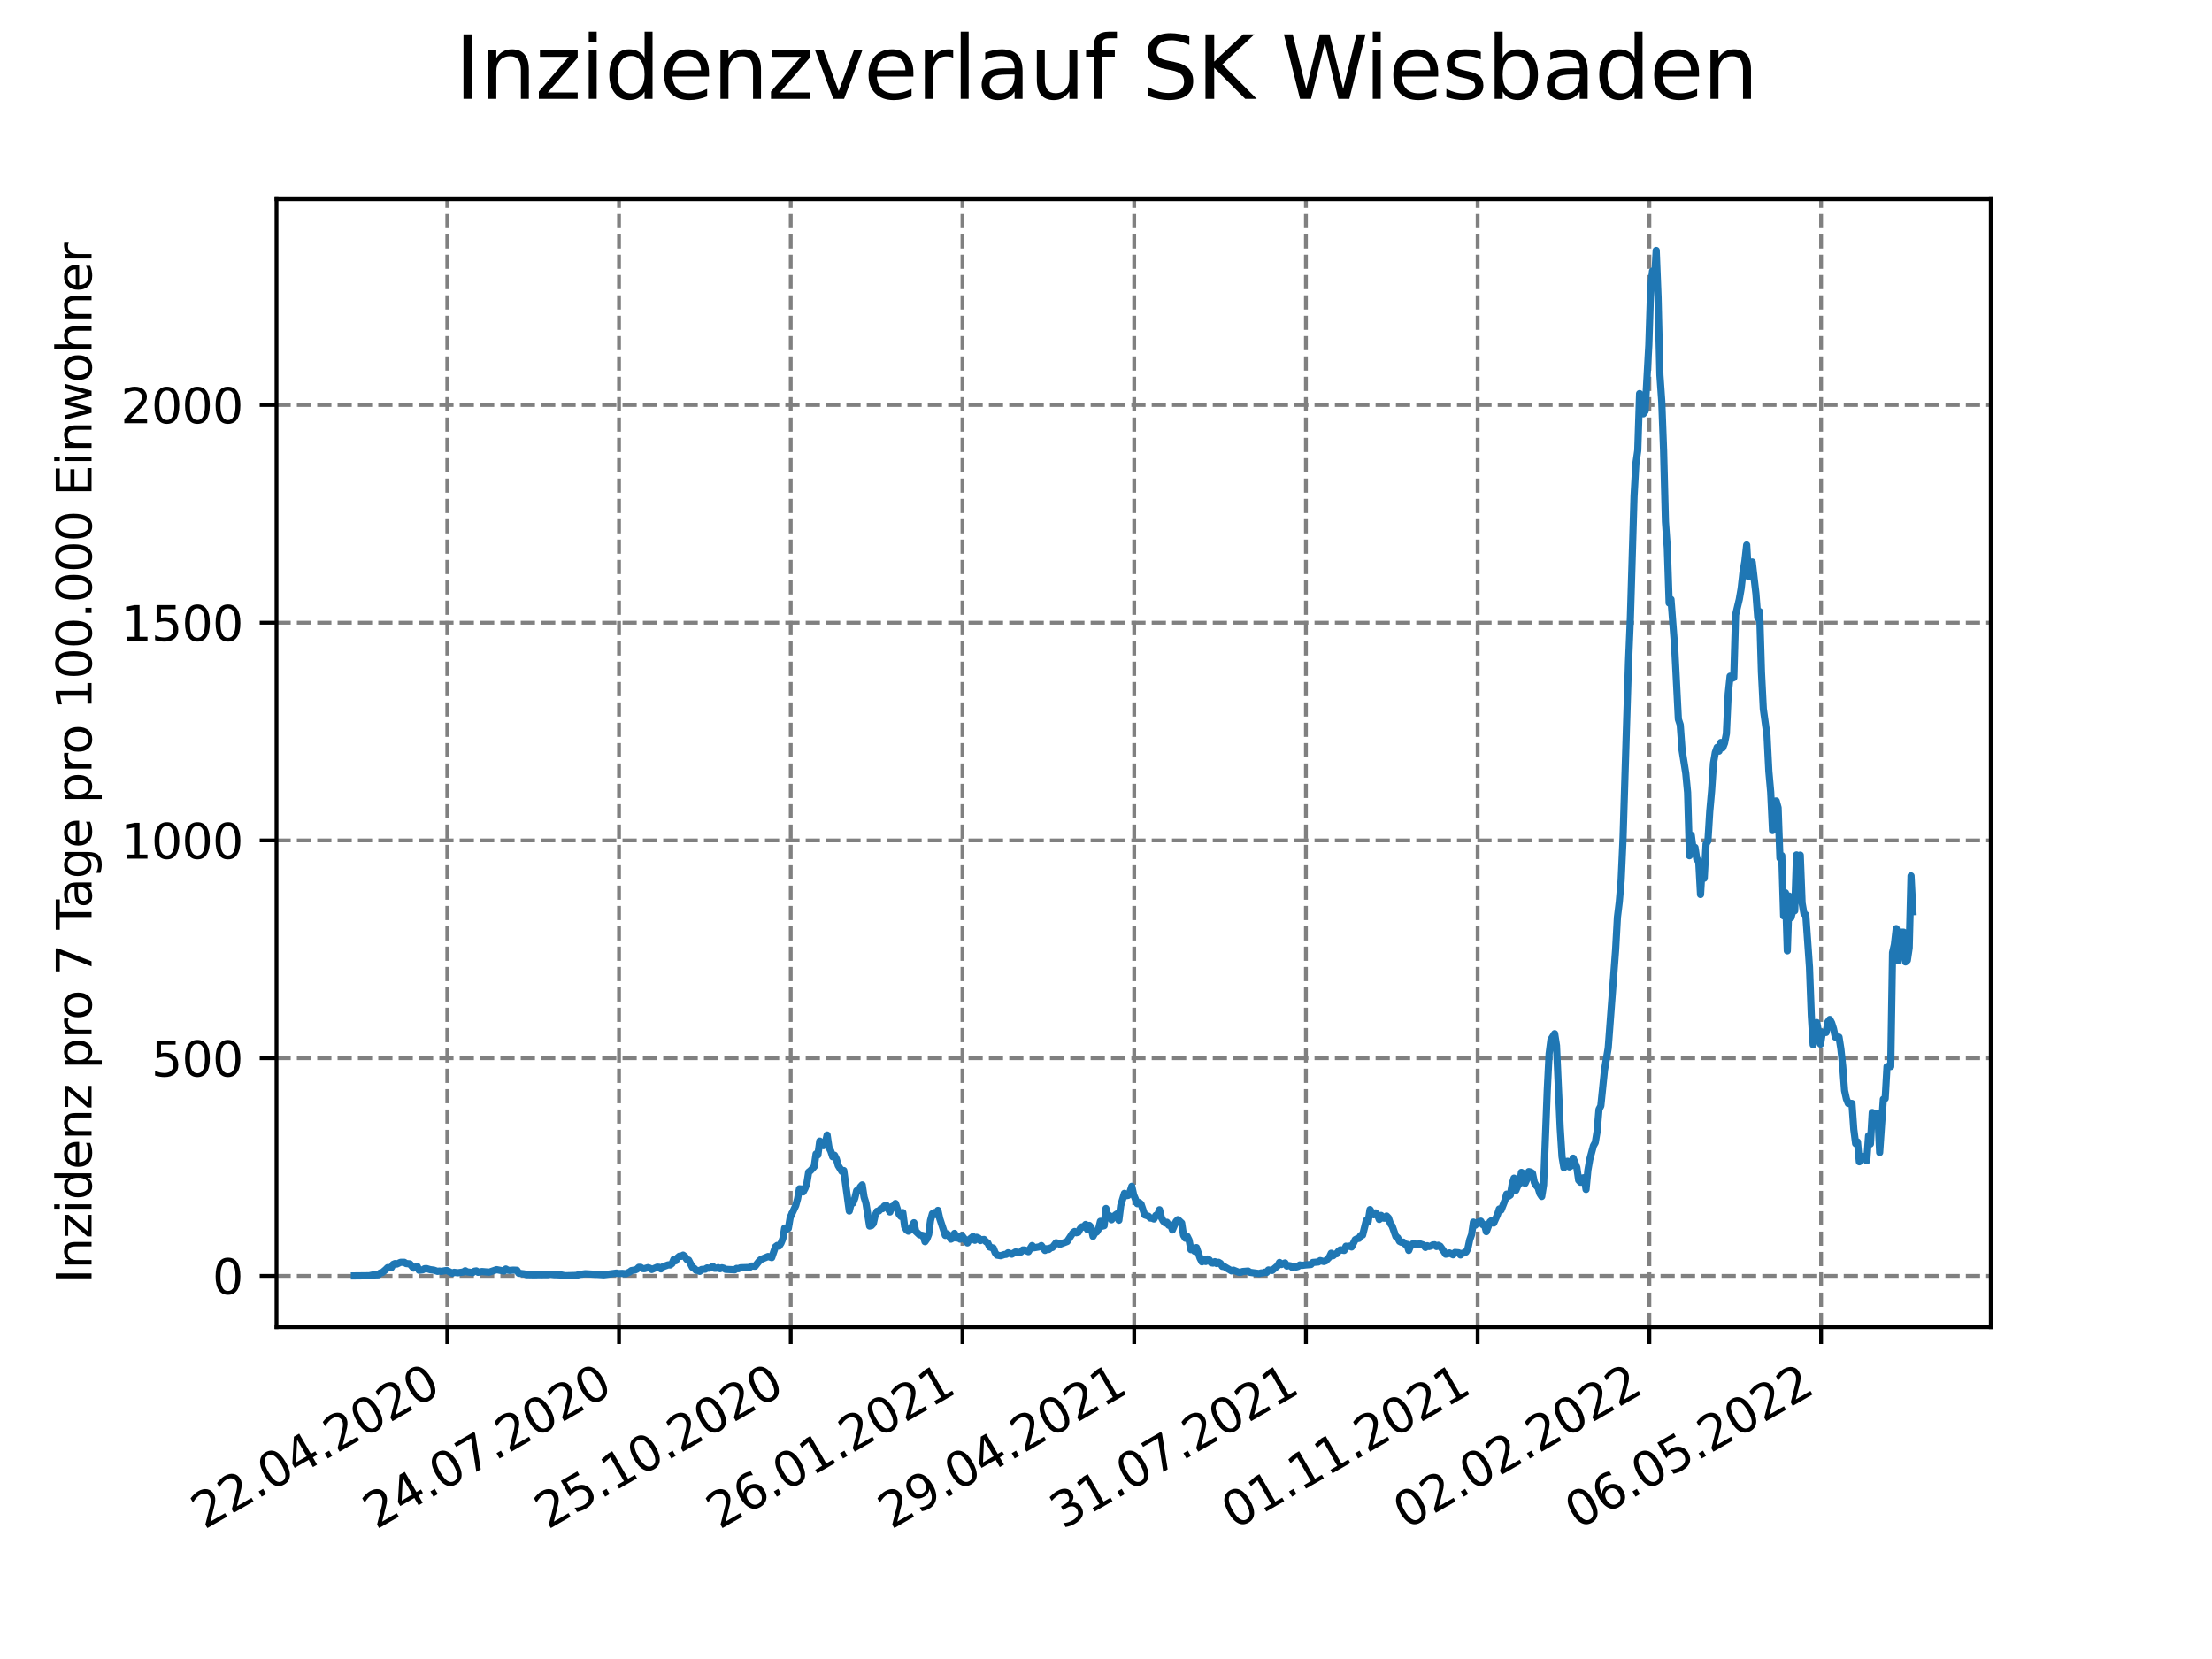 <?xml version="1.0" encoding="utf-8" standalone="no"?>
<!DOCTYPE svg PUBLIC "-//W3C//DTD SVG 1.1//EN"
  "http://www.w3.org/Graphics/SVG/1.1/DTD/svg11.dtd">
<svg xmlns:xlink="http://www.w3.org/1999/xlink" width="460.8pt" height="345.6pt" viewBox="0 0 460.8 345.6" xmlns="http://www.w3.org/2000/svg" version="1.1">
 <defs>
  <style type="text/css">*{stroke-linejoin: round; stroke-linecap: butt}</style>
 </defs>
 <g id="figure_1">
  <g id="patch_1">
   <path d="M 0 345.6 
L 460.8 345.6 
L 460.8 0 
L 0 0 
z
" style="fill: #ffffff"/>
  </g>
  <g id="axes_1">
   <g id="patch_2">
    <path d="M 57.6 276.48 
L 414.72 276.48 
L 414.72 41.472 
L 57.6 41.472 
z
" style="fill: #ffffff"/>
   </g>
   <g id="matplotlib.axis_1">
    <g id="xtick_1">
     <g id="line2d_1">
      <path d="M 93.178 276.48 
L 93.178 41.472 
" clip-path="url(#p235639a395)" style="fill: none; stroke-dasharray: 2.96,1.28; stroke-dashoffset: 0; stroke: #808080; stroke-width: 0.8"/>
     </g>
     <g id="line2d_2">
      <defs>
       <path id="m082e54fe63" d="M 0 0 
L 0 3.5 
" style="stroke: #000000; stroke-width: 0.8"/>
      </defs>
      <g>
       <use xlink:href="#m082e54fe63" x="93.178" y="276.48" style="stroke: #000000; stroke-width: 0.8"/>
      </g>
     </g>
     <g id="text_1">
      <!-- 22.04.2020 -->
      <g transform="translate(42.553 318.689)rotate(-30)scale(0.1 -0.1)">
       <defs>
        <path id="DejaVuSans-32" d="M 1228 531 
L 3431 531 
L 3431 0 
L 469 0 
L 469 531 
Q 828 903 1448 1529 
Q 2069 2156 2228 2338 
Q 2531 2678 2651 2914 
Q 2772 3150 2772 3378 
Q 2772 3750 2511 3984 
Q 2250 4219 1831 4219 
Q 1534 4219 1204 4116 
Q 875 4013 500 3803 
L 500 4441 
Q 881 4594 1212 4672 
Q 1544 4750 1819 4750 
Q 2544 4750 2975 4387 
Q 3406 4025 3406 3419 
Q 3406 3131 3298 2873 
Q 3191 2616 2906 2266 
Q 2828 2175 2409 1742 
Q 1991 1309 1228 531 
z
" transform="scale(0.016)"/>
        <path id="DejaVuSans-2e" d="M 684 794 
L 1344 794 
L 1344 0 
L 684 0 
L 684 794 
z
" transform="scale(0.016)"/>
        <path id="DejaVuSans-30" d="M 2034 4250 
Q 1547 4250 1301 3770 
Q 1056 3291 1056 2328 
Q 1056 1369 1301 889 
Q 1547 409 2034 409 
Q 2525 409 2770 889 
Q 3016 1369 3016 2328 
Q 3016 3291 2770 3770 
Q 2525 4250 2034 4250 
z
M 2034 4750 
Q 2819 4750 3233 4129 
Q 3647 3509 3647 2328 
Q 3647 1150 3233 529 
Q 2819 -91 2034 -91 
Q 1250 -91 836 529 
Q 422 1150 422 2328 
Q 422 3509 836 4129 
Q 1250 4750 2034 4750 
z
" transform="scale(0.016)"/>
        <path id="DejaVuSans-34" d="M 2419 4116 
L 825 1625 
L 2419 1625 
L 2419 4116 
z
M 2253 4666 
L 3047 4666 
L 3047 1625 
L 3713 1625 
L 3713 1100 
L 3047 1100 
L 3047 0 
L 2419 0 
L 2419 1100 
L 313 1100 
L 313 1709 
L 2253 4666 
z
" transform="scale(0.016)"/>
       </defs>
       <use xlink:href="#DejaVuSans-32"/>
       <use xlink:href="#DejaVuSans-32" x="63.623"/>
       <use xlink:href="#DejaVuSans-2e" x="127.246"/>
       <use xlink:href="#DejaVuSans-30" x="159.033"/>
       <use xlink:href="#DejaVuSans-34" x="222.656"/>
       <use xlink:href="#DejaVuSans-2e" x="286.279"/>
       <use xlink:href="#DejaVuSans-32" x="318.066"/>
       <use xlink:href="#DejaVuSans-30" x="381.689"/>
       <use xlink:href="#DejaVuSans-32" x="445.312"/>
       <use xlink:href="#DejaVuSans-30" x="508.936"/>
      </g>
     </g>
    </g>
    <g id="xtick_2">
     <g id="line2d_3">
      <path d="M 128.952 276.48 
L 128.952 41.472 
" clip-path="url(#p235639a395)" style="fill: none; stroke-dasharray: 2.96,1.28; stroke-dashoffset: 0; stroke: #808080; stroke-width: 0.8"/>
     </g>
     <g id="line2d_4">
      <g>
       <use xlink:href="#m082e54fe63" x="128.952" y="276.48" style="stroke: #000000; stroke-width: 0.8"/>
      </g>
     </g>
     <g id="text_2">
      <!-- 24.07.2020 -->
      <g transform="translate(78.326 318.689)rotate(-30)scale(0.1 -0.1)">
       <defs>
        <path id="DejaVuSans-37" d="M 525 4666 
L 3525 4666 
L 3525 4397 
L 1831 0 
L 1172 0 
L 2766 4134 
L 525 4134 
L 525 4666 
z
" transform="scale(0.016)"/>
       </defs>
       <use xlink:href="#DejaVuSans-32"/>
       <use xlink:href="#DejaVuSans-34" x="63.623"/>
       <use xlink:href="#DejaVuSans-2e" x="127.246"/>
       <use xlink:href="#DejaVuSans-30" x="159.033"/>
       <use xlink:href="#DejaVuSans-37" x="222.656"/>
       <use xlink:href="#DejaVuSans-2e" x="286.279"/>
       <use xlink:href="#DejaVuSans-32" x="318.066"/>
       <use xlink:href="#DejaVuSans-30" x="381.689"/>
       <use xlink:href="#DejaVuSans-32" x="445.312"/>
       <use xlink:href="#DejaVuSans-30" x="508.936"/>
      </g>
     </g>
    </g>
    <g id="xtick_3">
     <g id="line2d_5">
      <path d="M 164.725 276.48 
L 164.725 41.472 
" clip-path="url(#p235639a395)" style="fill: none; stroke-dasharray: 2.96,1.28; stroke-dashoffset: 0; stroke: #808080; stroke-width: 0.8"/>
     </g>
     <g id="line2d_6">
      <g>
       <use xlink:href="#m082e54fe63" x="164.725" y="276.48" style="stroke: #000000; stroke-width: 0.8"/>
      </g>
     </g>
     <g id="text_3">
      <!-- 25.10.2020 -->
      <g transform="translate(114.1 318.689)rotate(-30)scale(0.1 -0.1)">
       <defs>
        <path id="DejaVuSans-35" d="M 691 4666 
L 3169 4666 
L 3169 4134 
L 1269 4134 
L 1269 2991 
Q 1406 3038 1543 3061 
Q 1681 3084 1819 3084 
Q 2600 3084 3056 2656 
Q 3513 2228 3513 1497 
Q 3513 744 3044 326 
Q 2575 -91 1722 -91 
Q 1428 -91 1123 -41 
Q 819 9 494 109 
L 494 744 
Q 775 591 1075 516 
Q 1375 441 1709 441 
Q 2250 441 2565 725 
Q 2881 1009 2881 1497 
Q 2881 1984 2565 2268 
Q 2250 2553 1709 2553 
Q 1456 2553 1204 2497 
Q 953 2441 691 2322 
L 691 4666 
z
" transform="scale(0.016)"/>
        <path id="DejaVuSans-31" d="M 794 531 
L 1825 531 
L 1825 4091 
L 703 3866 
L 703 4441 
L 1819 4666 
L 2450 4666 
L 2450 531 
L 3481 531 
L 3481 0 
L 794 0 
L 794 531 
z
" transform="scale(0.016)"/>
       </defs>
       <use xlink:href="#DejaVuSans-32"/>
       <use xlink:href="#DejaVuSans-35" x="63.623"/>
       <use xlink:href="#DejaVuSans-2e" x="127.246"/>
       <use xlink:href="#DejaVuSans-31" x="159.033"/>
       <use xlink:href="#DejaVuSans-30" x="222.656"/>
       <use xlink:href="#DejaVuSans-2e" x="286.279"/>
       <use xlink:href="#DejaVuSans-32" x="318.066"/>
       <use xlink:href="#DejaVuSans-30" x="381.689"/>
       <use xlink:href="#DejaVuSans-32" x="445.312"/>
       <use xlink:href="#DejaVuSans-30" x="508.936"/>
      </g>
     </g>
    </g>
    <g id="xtick_4">
     <g id="line2d_7">
      <path d="M 200.499 276.48 
L 200.499 41.472 
" clip-path="url(#p235639a395)" style="fill: none; stroke-dasharray: 2.96,1.28; stroke-dashoffset: 0; stroke: #808080; stroke-width: 0.8"/>
     </g>
     <g id="line2d_8">
      <g>
       <use xlink:href="#m082e54fe63" x="200.499" y="276.48" style="stroke: #000000; stroke-width: 0.8"/>
      </g>
     </g>
     <g id="text_4">
      <!-- 26.01.2021 -->
      <g transform="translate(149.873 318.689)rotate(-30)scale(0.1 -0.1)">
       <defs>
        <path id="DejaVuSans-36" d="M 2113 2584 
Q 1688 2584 1439 2293 
Q 1191 2003 1191 1497 
Q 1191 994 1439 701 
Q 1688 409 2113 409 
Q 2538 409 2786 701 
Q 3034 994 3034 1497 
Q 3034 2003 2786 2293 
Q 2538 2584 2113 2584 
z
M 3366 4563 
L 3366 3988 
Q 3128 4100 2886 4159 
Q 2644 4219 2406 4219 
Q 1781 4219 1451 3797 
Q 1122 3375 1075 2522 
Q 1259 2794 1537 2939 
Q 1816 3084 2150 3084 
Q 2853 3084 3261 2657 
Q 3669 2231 3669 1497 
Q 3669 778 3244 343 
Q 2819 -91 2113 -91 
Q 1303 -91 875 529 
Q 447 1150 447 2328 
Q 447 3434 972 4092 
Q 1497 4750 2381 4750 
Q 2619 4750 2861 4703 
Q 3103 4656 3366 4563 
z
" transform="scale(0.016)"/>
       </defs>
       <use xlink:href="#DejaVuSans-32"/>
       <use xlink:href="#DejaVuSans-36" x="63.623"/>
       <use xlink:href="#DejaVuSans-2e" x="127.246"/>
       <use xlink:href="#DejaVuSans-30" x="159.033"/>
       <use xlink:href="#DejaVuSans-31" x="222.656"/>
       <use xlink:href="#DejaVuSans-2e" x="286.279"/>
       <use xlink:href="#DejaVuSans-32" x="318.066"/>
       <use xlink:href="#DejaVuSans-30" x="381.689"/>
       <use xlink:href="#DejaVuSans-32" x="445.312"/>
       <use xlink:href="#DejaVuSans-31" x="508.936"/>
      </g>
     </g>
    </g>
    <g id="xtick_5">
     <g id="line2d_9">
      <path d="M 236.272 276.48 
L 236.272 41.472 
" clip-path="url(#p235639a395)" style="fill: none; stroke-dasharray: 2.96,1.28; stroke-dashoffset: 0; stroke: #808080; stroke-width: 0.8"/>
     </g>
     <g id="line2d_10">
      <g>
       <use xlink:href="#m082e54fe63" x="236.272" y="276.48" style="stroke: #000000; stroke-width: 0.8"/>
      </g>
     </g>
     <g id="text_5">
      <!-- 29.04.2021 -->
      <g transform="translate(185.647 318.689)rotate(-30)scale(0.1 -0.1)">
       <defs>
        <path id="DejaVuSans-39" d="M 703 97 
L 703 672 
Q 941 559 1184 500 
Q 1428 441 1663 441 
Q 2288 441 2617 861 
Q 2947 1281 2994 2138 
Q 2813 1869 2534 1725 
Q 2256 1581 1919 1581 
Q 1219 1581 811 2004 
Q 403 2428 403 3163 
Q 403 3881 828 4315 
Q 1253 4750 1959 4750 
Q 2769 4750 3195 4129 
Q 3622 3509 3622 2328 
Q 3622 1225 3098 567 
Q 2575 -91 1691 -91 
Q 1453 -91 1209 -44 
Q 966 3 703 97 
z
M 1959 2075 
Q 2384 2075 2632 2365 
Q 2881 2656 2881 3163 
Q 2881 3666 2632 3958 
Q 2384 4250 1959 4250 
Q 1534 4250 1286 3958 
Q 1038 3666 1038 3163 
Q 1038 2656 1286 2365 
Q 1534 2075 1959 2075 
z
" transform="scale(0.016)"/>
       </defs>
       <use xlink:href="#DejaVuSans-32"/>
       <use xlink:href="#DejaVuSans-39" x="63.623"/>
       <use xlink:href="#DejaVuSans-2e" x="127.246"/>
       <use xlink:href="#DejaVuSans-30" x="159.033"/>
       <use xlink:href="#DejaVuSans-34" x="222.656"/>
       <use xlink:href="#DejaVuSans-2e" x="286.279"/>
       <use xlink:href="#DejaVuSans-32" x="318.066"/>
       <use xlink:href="#DejaVuSans-30" x="381.689"/>
       <use xlink:href="#DejaVuSans-32" x="445.312"/>
       <use xlink:href="#DejaVuSans-31" x="508.936"/>
      </g>
     </g>
    </g>
    <g id="xtick_6">
     <g id="line2d_11">
      <path d="M 272.046 276.48 
L 272.046 41.472 
" clip-path="url(#p235639a395)" style="fill: none; stroke-dasharray: 2.96,1.28; stroke-dashoffset: 0; stroke: #808080; stroke-width: 0.8"/>
     </g>
     <g id="line2d_12">
      <g>
       <use xlink:href="#m082e54fe63" x="272.046" y="276.48" style="stroke: #000000; stroke-width: 0.8"/>
      </g>
     </g>
     <g id="text_6">
      <!-- 31.07.2021 -->
      <g transform="translate(221.421 318.689)rotate(-30)scale(0.1 -0.1)">
       <defs>
        <path id="DejaVuSans-33" d="M 2597 2516 
Q 3050 2419 3304 2112 
Q 3559 1806 3559 1356 
Q 3559 666 3084 287 
Q 2609 -91 1734 -91 
Q 1441 -91 1130 -33 
Q 819 25 488 141 
L 488 750 
Q 750 597 1062 519 
Q 1375 441 1716 441 
Q 2309 441 2620 675 
Q 2931 909 2931 1356 
Q 2931 1769 2642 2001 
Q 2353 2234 1838 2234 
L 1294 2234 
L 1294 2753 
L 1863 2753 
Q 2328 2753 2575 2939 
Q 2822 3125 2822 3475 
Q 2822 3834 2567 4026 
Q 2313 4219 1838 4219 
Q 1578 4219 1281 4162 
Q 984 4106 628 3988 
L 628 4550 
Q 988 4650 1302 4700 
Q 1616 4750 1894 4750 
Q 2613 4750 3031 4423 
Q 3450 4097 3450 3541 
Q 3450 3153 3228 2886 
Q 3006 2619 2597 2516 
z
" transform="scale(0.016)"/>
       </defs>
       <use xlink:href="#DejaVuSans-33"/>
       <use xlink:href="#DejaVuSans-31" x="63.623"/>
       <use xlink:href="#DejaVuSans-2e" x="127.246"/>
       <use xlink:href="#DejaVuSans-30" x="159.033"/>
       <use xlink:href="#DejaVuSans-37" x="222.656"/>
       <use xlink:href="#DejaVuSans-2e" x="286.279"/>
       <use xlink:href="#DejaVuSans-32" x="318.066"/>
       <use xlink:href="#DejaVuSans-30" x="381.689"/>
       <use xlink:href="#DejaVuSans-32" x="445.312"/>
       <use xlink:href="#DejaVuSans-31" x="508.936"/>
      </g>
     </g>
    </g>
    <g id="xtick_7">
     <g id="line2d_13">
      <path d="M 307.819 276.48 
L 307.819 41.472 
" clip-path="url(#p235639a395)" style="fill: none; stroke-dasharray: 2.96,1.28; stroke-dashoffset: 0; stroke: #808080; stroke-width: 0.8"/>
     </g>
     <g id="line2d_14">
      <g>
       <use xlink:href="#m082e54fe63" x="307.819" y="276.48" style="stroke: #000000; stroke-width: 0.8"/>
      </g>
     </g>
     <g id="text_7">
      <!-- 01.11.2021 -->
      <g transform="translate(257.194 318.689)rotate(-30)scale(0.1 -0.1)">
       <use xlink:href="#DejaVuSans-30"/>
       <use xlink:href="#DejaVuSans-31" x="63.623"/>
       <use xlink:href="#DejaVuSans-2e" x="127.246"/>
       <use xlink:href="#DejaVuSans-31" x="159.033"/>
       <use xlink:href="#DejaVuSans-31" x="222.656"/>
       <use xlink:href="#DejaVuSans-2e" x="286.279"/>
       <use xlink:href="#DejaVuSans-32" x="318.066"/>
       <use xlink:href="#DejaVuSans-30" x="381.689"/>
       <use xlink:href="#DejaVuSans-32" x="445.312"/>
       <use xlink:href="#DejaVuSans-31" x="508.936"/>
      </g>
     </g>
    </g>
    <g id="xtick_8">
     <g id="line2d_15">
      <path d="M 343.593 276.48 
L 343.593 41.472 
" clip-path="url(#p235639a395)" style="fill: none; stroke-dasharray: 2.96,1.28; stroke-dashoffset: 0; stroke: #808080; stroke-width: 0.8"/>
     </g>
     <g id="line2d_16">
      <g>
       <use xlink:href="#m082e54fe63" x="343.593" y="276.48" style="stroke: #000000; stroke-width: 0.8"/>
      </g>
     </g>
     <g id="text_8">
      <!-- 02.02.2022 -->
      <g transform="translate(292.968 318.689)rotate(-30)scale(0.1 -0.1)">
       <use xlink:href="#DejaVuSans-30"/>
       <use xlink:href="#DejaVuSans-32" x="63.623"/>
       <use xlink:href="#DejaVuSans-2e" x="127.246"/>
       <use xlink:href="#DejaVuSans-30" x="159.033"/>
       <use xlink:href="#DejaVuSans-32" x="222.656"/>
       <use xlink:href="#DejaVuSans-2e" x="286.279"/>
       <use xlink:href="#DejaVuSans-32" x="318.066"/>
       <use xlink:href="#DejaVuSans-30" x="381.689"/>
       <use xlink:href="#DejaVuSans-32" x="445.312"/>
       <use xlink:href="#DejaVuSans-32" x="508.936"/>
      </g>
     </g>
    </g>
    <g id="xtick_9">
     <g id="line2d_17">
      <path d="M 379.366 276.48 
L 379.366 41.472 
" clip-path="url(#p235639a395)" style="fill: none; stroke-dasharray: 2.96,1.28; stroke-dashoffset: 0; stroke: #808080; stroke-width: 0.8"/>
     </g>
     <g id="line2d_18">
      <g>
       <use xlink:href="#m082e54fe63" x="379.366" y="276.48" style="stroke: #000000; stroke-width: 0.8"/>
      </g>
     </g>
     <g id="text_9">
      <!-- 06.05.2022 -->
      <g transform="translate(328.741 318.689)rotate(-30)scale(0.1 -0.1)">
       <use xlink:href="#DejaVuSans-30"/>
       <use xlink:href="#DejaVuSans-36" x="63.623"/>
       <use xlink:href="#DejaVuSans-2e" x="127.246"/>
       <use xlink:href="#DejaVuSans-30" x="159.033"/>
       <use xlink:href="#DejaVuSans-35" x="222.656"/>
       <use xlink:href="#DejaVuSans-2e" x="286.279"/>
       <use xlink:href="#DejaVuSans-32" x="318.066"/>
       <use xlink:href="#DejaVuSans-30" x="381.689"/>
       <use xlink:href="#DejaVuSans-32" x="445.312"/>
       <use xlink:href="#DejaVuSans-32" x="508.936"/>
      </g>
     </g>
    </g>
   </g>
   <g id="matplotlib.axis_2">
    <g id="ytick_1">
     <g id="line2d_19">
      <path d="M 57.6 265.798 
L 414.72 265.798 
" clip-path="url(#p235639a395)" style="fill: none; stroke-dasharray: 2.96,1.28; stroke-dashoffset: 0; stroke: #808080; stroke-width: 0.8"/>
     </g>
     <g id="line2d_20">
      <defs>
       <path id="m8e4dbc800f" d="M 0 0 
L -3.5 0 
" style="stroke: #000000; stroke-width: 0.8"/>
      </defs>
      <g>
       <use xlink:href="#m8e4dbc800f" x="57.6" y="265.798" style="stroke: #000000; stroke-width: 0.8"/>
      </g>
     </g>
     <g id="text_10">
      <!-- 0 -->
      <g transform="translate(44.237 269.597)scale(0.1 -0.1)">
       <use xlink:href="#DejaVuSans-30"/>
      </g>
     </g>
    </g>
    <g id="ytick_2">
     <g id="line2d_21">
      <path d="M 57.6 220.438 
L 414.72 220.438 
" clip-path="url(#p235639a395)" style="fill: none; stroke-dasharray: 2.96,1.28; stroke-dashoffset: 0; stroke: #808080; stroke-width: 0.8"/>
     </g>
     <g id="line2d_22">
      <g>
       <use xlink:href="#m8e4dbc800f" x="57.6" y="220.438" style="stroke: #000000; stroke-width: 0.8"/>
      </g>
     </g>
     <g id="text_11">
      <!-- 500 -->
      <g transform="translate(31.512 224.237)scale(0.1 -0.1)">
       <use xlink:href="#DejaVuSans-35"/>
       <use xlink:href="#DejaVuSans-30" x="63.623"/>
       <use xlink:href="#DejaVuSans-30" x="127.246"/>
      </g>
     </g>
    </g>
    <g id="ytick_3">
     <g id="line2d_23">
      <path d="M 57.6 175.078 
L 414.72 175.078 
" clip-path="url(#p235639a395)" style="fill: none; stroke-dasharray: 2.96,1.28; stroke-dashoffset: 0; stroke: #808080; stroke-width: 0.8"/>
     </g>
     <g id="line2d_24">
      <g>
       <use xlink:href="#m8e4dbc800f" x="57.6" y="175.078" style="stroke: #000000; stroke-width: 0.8"/>
      </g>
     </g>
     <g id="text_12">
      <!-- 1000 -->
      <g transform="translate(25.15 178.877)scale(0.1 -0.1)">
       <use xlink:href="#DejaVuSans-31"/>
       <use xlink:href="#DejaVuSans-30" x="63.623"/>
       <use xlink:href="#DejaVuSans-30" x="127.246"/>
       <use xlink:href="#DejaVuSans-30" x="190.869"/>
      </g>
     </g>
    </g>
    <g id="ytick_4">
     <g id="line2d_25">
      <path d="M 57.6 129.718 
L 414.72 129.718 
" clip-path="url(#p235639a395)" style="fill: none; stroke-dasharray: 2.96,1.28; stroke-dashoffset: 0; stroke: #808080; stroke-width: 0.8"/>
     </g>
     <g id="line2d_26">
      <g>
       <use xlink:href="#m8e4dbc800f" x="57.6" y="129.718" style="stroke: #000000; stroke-width: 0.8"/>
      </g>
     </g>
     <g id="text_13">
      <!-- 1500 -->
      <g transform="translate(25.15 133.517)scale(0.1 -0.1)">
       <use xlink:href="#DejaVuSans-31"/>
       <use xlink:href="#DejaVuSans-35" x="63.623"/>
       <use xlink:href="#DejaVuSans-30" x="127.246"/>
       <use xlink:href="#DejaVuSans-30" x="190.869"/>
      </g>
     </g>
    </g>
    <g id="ytick_5">
     <g id="line2d_27">
      <path d="M 57.6 84.358 
L 414.72 84.358 
" clip-path="url(#p235639a395)" style="fill: none; stroke-dasharray: 2.96,1.28; stroke-dashoffset: 0; stroke: #808080; stroke-width: 0.8"/>
     </g>
     <g id="line2d_28">
      <g>
       <use xlink:href="#m8e4dbc800f" x="57.6" y="84.358" style="stroke: #000000; stroke-width: 0.8"/>
      </g>
     </g>
     <g id="text_14">
      <!-- 2000 -->
      <g transform="translate(25.15 88.157)scale(0.1 -0.1)">
       <use xlink:href="#DejaVuSans-32"/>
       <use xlink:href="#DejaVuSans-30" x="63.623"/>
       <use xlink:href="#DejaVuSans-30" x="127.246"/>
       <use xlink:href="#DejaVuSans-30" x="190.869"/>
      </g>
     </g>
    </g>
    <g id="text_15">
     <!-- Inzidenz pro 7 Tage pro 100.000 Einwohner -->
     <g transform="translate(19.07 267.301)rotate(-90)scale(0.1 -0.1)">
      <defs>
       <path id="DejaVuSans-49" d="M 628 4666 
L 1259 4666 
L 1259 0 
L 628 0 
L 628 4666 
z
" transform="scale(0.016)"/>
       <path id="DejaVuSans-6e" d="M 3513 2113 
L 3513 0 
L 2938 0 
L 2938 2094 
Q 2938 2591 2744 2837 
Q 2550 3084 2163 3084 
Q 1697 3084 1428 2787 
Q 1159 2491 1159 1978 
L 1159 0 
L 581 0 
L 581 3500 
L 1159 3500 
L 1159 2956 
Q 1366 3272 1645 3428 
Q 1925 3584 2291 3584 
Q 2894 3584 3203 3211 
Q 3513 2838 3513 2113 
z
" transform="scale(0.016)"/>
       <path id="DejaVuSans-7a" d="M 353 3500 
L 3084 3500 
L 3084 2975 
L 922 459 
L 3084 459 
L 3084 0 
L 275 0 
L 275 525 
L 2438 3041 
L 353 3041 
L 353 3500 
z
" transform="scale(0.016)"/>
       <path id="DejaVuSans-69" d="M 603 3500 
L 1178 3500 
L 1178 0 
L 603 0 
L 603 3500 
z
M 603 4863 
L 1178 4863 
L 1178 4134 
L 603 4134 
L 603 4863 
z
" transform="scale(0.016)"/>
       <path id="DejaVuSans-64" d="M 2906 2969 
L 2906 4863 
L 3481 4863 
L 3481 0 
L 2906 0 
L 2906 525 
Q 2725 213 2448 61 
Q 2172 -91 1784 -91 
Q 1150 -91 751 415 
Q 353 922 353 1747 
Q 353 2572 751 3078 
Q 1150 3584 1784 3584 
Q 2172 3584 2448 3432 
Q 2725 3281 2906 2969 
z
M 947 1747 
Q 947 1113 1208 752 
Q 1469 391 1925 391 
Q 2381 391 2643 752 
Q 2906 1113 2906 1747 
Q 2906 2381 2643 2742 
Q 2381 3103 1925 3103 
Q 1469 3103 1208 2742 
Q 947 2381 947 1747 
z
" transform="scale(0.016)"/>
       <path id="DejaVuSans-65" d="M 3597 1894 
L 3597 1613 
L 953 1613 
Q 991 1019 1311 708 
Q 1631 397 2203 397 
Q 2534 397 2845 478 
Q 3156 559 3463 722 
L 3463 178 
Q 3153 47 2828 -22 
Q 2503 -91 2169 -91 
Q 1331 -91 842 396 
Q 353 884 353 1716 
Q 353 2575 817 3079 
Q 1281 3584 2069 3584 
Q 2775 3584 3186 3129 
Q 3597 2675 3597 1894 
z
M 3022 2063 
Q 3016 2534 2758 2815 
Q 2500 3097 2075 3097 
Q 1594 3097 1305 2825 
Q 1016 2553 972 2059 
L 3022 2063 
z
" transform="scale(0.016)"/>
       <path id="DejaVuSans-20" transform="scale(0.016)"/>
       <path id="DejaVuSans-70" d="M 1159 525 
L 1159 -1331 
L 581 -1331 
L 581 3500 
L 1159 3500 
L 1159 2969 
Q 1341 3281 1617 3432 
Q 1894 3584 2278 3584 
Q 2916 3584 3314 3078 
Q 3713 2572 3713 1747 
Q 3713 922 3314 415 
Q 2916 -91 2278 -91 
Q 1894 -91 1617 61 
Q 1341 213 1159 525 
z
M 3116 1747 
Q 3116 2381 2855 2742 
Q 2594 3103 2138 3103 
Q 1681 3103 1420 2742 
Q 1159 2381 1159 1747 
Q 1159 1113 1420 752 
Q 1681 391 2138 391 
Q 2594 391 2855 752 
Q 3116 1113 3116 1747 
z
" transform="scale(0.016)"/>
       <path id="DejaVuSans-72" d="M 2631 2963 
Q 2534 3019 2420 3045 
Q 2306 3072 2169 3072 
Q 1681 3072 1420 2755 
Q 1159 2438 1159 1844 
L 1159 0 
L 581 0 
L 581 3500 
L 1159 3500 
L 1159 2956 
Q 1341 3275 1631 3429 
Q 1922 3584 2338 3584 
Q 2397 3584 2469 3576 
Q 2541 3569 2628 3553 
L 2631 2963 
z
" transform="scale(0.016)"/>
       <path id="DejaVuSans-6f" d="M 1959 3097 
Q 1497 3097 1228 2736 
Q 959 2375 959 1747 
Q 959 1119 1226 758 
Q 1494 397 1959 397 
Q 2419 397 2687 759 
Q 2956 1122 2956 1747 
Q 2956 2369 2687 2733 
Q 2419 3097 1959 3097 
z
M 1959 3584 
Q 2709 3584 3137 3096 
Q 3566 2609 3566 1747 
Q 3566 888 3137 398 
Q 2709 -91 1959 -91 
Q 1206 -91 779 398 
Q 353 888 353 1747 
Q 353 2609 779 3096 
Q 1206 3584 1959 3584 
z
" transform="scale(0.016)"/>
       <path id="DejaVuSans-54" d="M -19 4666 
L 3928 4666 
L 3928 4134 
L 2272 4134 
L 2272 0 
L 1638 0 
L 1638 4134 
L -19 4134 
L -19 4666 
z
" transform="scale(0.016)"/>
       <path id="DejaVuSans-61" d="M 2194 1759 
Q 1497 1759 1228 1600 
Q 959 1441 959 1056 
Q 959 750 1161 570 
Q 1363 391 1709 391 
Q 2188 391 2477 730 
Q 2766 1069 2766 1631 
L 2766 1759 
L 2194 1759 
z
M 3341 1997 
L 3341 0 
L 2766 0 
L 2766 531 
Q 2569 213 2275 61 
Q 1981 -91 1556 -91 
Q 1019 -91 701 211 
Q 384 513 384 1019 
Q 384 1609 779 1909 
Q 1175 2209 1959 2209 
L 2766 2209 
L 2766 2266 
Q 2766 2663 2505 2880 
Q 2244 3097 1772 3097 
Q 1472 3097 1187 3025 
Q 903 2953 641 2809 
L 641 3341 
Q 956 3463 1253 3523 
Q 1550 3584 1831 3584 
Q 2591 3584 2966 3190 
Q 3341 2797 3341 1997 
z
" transform="scale(0.016)"/>
       <path id="DejaVuSans-67" d="M 2906 1791 
Q 2906 2416 2648 2759 
Q 2391 3103 1925 3103 
Q 1463 3103 1205 2759 
Q 947 2416 947 1791 
Q 947 1169 1205 825 
Q 1463 481 1925 481 
Q 2391 481 2648 825 
Q 2906 1169 2906 1791 
z
M 3481 434 
Q 3481 -459 3084 -895 
Q 2688 -1331 1869 -1331 
Q 1566 -1331 1297 -1286 
Q 1028 -1241 775 -1147 
L 775 -588 
Q 1028 -725 1275 -790 
Q 1522 -856 1778 -856 
Q 2344 -856 2625 -561 
Q 2906 -266 2906 331 
L 2906 616 
Q 2728 306 2450 153 
Q 2172 0 1784 0 
Q 1141 0 747 490 
Q 353 981 353 1791 
Q 353 2603 747 3093 
Q 1141 3584 1784 3584 
Q 2172 3584 2450 3431 
Q 2728 3278 2906 2969 
L 2906 3500 
L 3481 3500 
L 3481 434 
z
" transform="scale(0.016)"/>
       <path id="DejaVuSans-45" d="M 628 4666 
L 3578 4666 
L 3578 4134 
L 1259 4134 
L 1259 2753 
L 3481 2753 
L 3481 2222 
L 1259 2222 
L 1259 531 
L 3634 531 
L 3634 0 
L 628 0 
L 628 4666 
z
" transform="scale(0.016)"/>
       <path id="DejaVuSans-77" d="M 269 3500 
L 844 3500 
L 1563 769 
L 2278 3500 
L 2956 3500 
L 3675 769 
L 4391 3500 
L 4966 3500 
L 4050 0 
L 3372 0 
L 2619 2869 
L 1863 0 
L 1184 0 
L 269 3500 
z
" transform="scale(0.016)"/>
       <path id="DejaVuSans-68" d="M 3513 2113 
L 3513 0 
L 2938 0 
L 2938 2094 
Q 2938 2591 2744 2837 
Q 2550 3084 2163 3084 
Q 1697 3084 1428 2787 
Q 1159 2491 1159 1978 
L 1159 0 
L 581 0 
L 581 4863 
L 1159 4863 
L 1159 2956 
Q 1366 3272 1645 3428 
Q 1925 3584 2291 3584 
Q 2894 3584 3203 3211 
Q 3513 2838 3513 2113 
z
" transform="scale(0.016)"/>
      </defs>
      <use xlink:href="#DejaVuSans-49"/>
      <use xlink:href="#DejaVuSans-6e" x="29.492"/>
      <use xlink:href="#DejaVuSans-7a" x="92.871"/>
      <use xlink:href="#DejaVuSans-69" x="145.361"/>
      <use xlink:href="#DejaVuSans-64" x="173.145"/>
      <use xlink:href="#DejaVuSans-65" x="236.621"/>
      <use xlink:href="#DejaVuSans-6e" x="298.145"/>
      <use xlink:href="#DejaVuSans-7a" x="361.523"/>
      <use xlink:href="#DejaVuSans-20" x="414.014"/>
      <use xlink:href="#DejaVuSans-70" x="445.801"/>
      <use xlink:href="#DejaVuSans-72" x="509.277"/>
      <use xlink:href="#DejaVuSans-6f" x="548.141"/>
      <use xlink:href="#DejaVuSans-20" x="609.322"/>
      <use xlink:href="#DejaVuSans-37" x="641.109"/>
      <use xlink:href="#DejaVuSans-20" x="704.732"/>
      <use xlink:href="#DejaVuSans-54" x="736.52"/>
      <use xlink:href="#DejaVuSans-61" x="781.104"/>
      <use xlink:href="#DejaVuSans-67" x="842.383"/>
      <use xlink:href="#DejaVuSans-65" x="905.859"/>
      <use xlink:href="#DejaVuSans-20" x="967.383"/>
      <use xlink:href="#DejaVuSans-70" x="999.17"/>
      <use xlink:href="#DejaVuSans-72" x="1062.646"/>
      <use xlink:href="#DejaVuSans-6f" x="1101.51"/>
      <use xlink:href="#DejaVuSans-20" x="1162.691"/>
      <use xlink:href="#DejaVuSans-31" x="1194.479"/>
      <use xlink:href="#DejaVuSans-30" x="1258.102"/>
      <use xlink:href="#DejaVuSans-30" x="1321.725"/>
      <use xlink:href="#DejaVuSans-2e" x="1385.348"/>
      <use xlink:href="#DejaVuSans-30" x="1417.135"/>
      <use xlink:href="#DejaVuSans-30" x="1480.758"/>
      <use xlink:href="#DejaVuSans-30" x="1544.381"/>
      <use xlink:href="#DejaVuSans-20" x="1608.004"/>
      <use xlink:href="#DejaVuSans-45" x="1639.791"/>
      <use xlink:href="#DejaVuSans-69" x="1702.975"/>
      <use xlink:href="#DejaVuSans-6e" x="1730.758"/>
      <use xlink:href="#DejaVuSans-77" x="1794.137"/>
      <use xlink:href="#DejaVuSans-6f" x="1875.924"/>
      <use xlink:href="#DejaVuSans-68" x="1937.105"/>
      <use xlink:href="#DejaVuSans-6e" x="2000.484"/>
      <use xlink:href="#DejaVuSans-65" x="2063.863"/>
      <use xlink:href="#DejaVuSans-72" x="2125.387"/>
     </g>
    </g>
   </g>
   <g id="line2d_29">
    <path d="M 73.833 265.798 
L 76.91 265.765 
L 77.679 265.602 
L 78.833 265.57 
L 79.218 265.179 
L 79.603 265.114 
L 80.372 264.462 
L 80.757 264.071 
L 81.526 264.071 
L 81.911 263.387 
L 82.295 263.224 
L 82.68 263.322 
L 83.449 262.964 
L 84.219 262.964 
L 84.603 263.224 
L 85.373 263.289 
L 86.142 264.169 
L 86.911 263.811 
L 87.296 264.625 
L 88.065 264.527 
L 88.45 264.299 
L 88.835 264.267 
L 89.604 264.495 
L 90.373 264.592 
L 91.143 264.853 
L 91.527 264.788 
L 91.912 264.853 
L 93.066 264.658 
L 94.22 265.244 
L 94.604 265.049 
L 95.374 265.146 
L 96.528 264.983 
L 96.912 264.723 
L 97.297 264.951 
L 98.451 265.114 
L 98.836 264.82 
L 99.22 264.755 
L 99.605 265.049 
L 100.374 264.886 
L 101.913 265.016 
L 103.452 264.495 
L 104.99 264.788 
L 105.375 264.364 
L 105.76 264.592 
L 106.144 264.658 
L 106.914 264.592 
L 107.683 264.625 
L 108.068 265.244 
L 109.222 265.374 
L 109.606 265.537 
L 111.145 265.57 
L 114.222 265.537 
L 114.607 265.439 
L 115.376 265.537 
L 116.915 265.602 
L 117.684 265.765 
L 119.992 265.7 
L 120.761 265.505 
L 121.915 265.342 
L 125.762 265.57 
L 128.455 265.211 
L 128.839 265.309 
L 129.609 265.277 
L 130.378 265.342 
L 131.147 264.983 
L 131.532 264.69 
L 132.301 264.56 
L 132.686 264.397 
L 133.071 264.006 
L 133.455 264.006 
L 133.84 264.267 
L 134.225 264.299 
L 134.994 264.071 
L 135.379 264.202 
L 135.763 264.462 
L 136.917 263.973 
L 137.302 264.006 
L 137.687 264.332 
L 138.071 263.908 
L 139.225 263.485 
L 139.61 263.517 
L 139.995 263.224 
L 140.379 262.345 
L 140.764 262.638 
L 141.149 262.019 
L 141.533 261.693 
L 141.918 261.726 
L 142.303 261.465 
L 142.687 261.758 
L 143.072 262.377 
L 143.457 262.507 
L 144.226 264.006 
L 144.61 264.202 
L 144.995 264.625 
L 145.38 264.658 
L 145.764 264.853 
L 146.149 264.462 
L 146.918 264.397 
L 147.303 264.136 
L 147.688 264.202 
L 148.072 264.104 
L 148.457 263.778 
L 148.842 264.202 
L 149.226 264.202 
L 149.611 264.071 
L 149.996 264.299 
L 150.38 264.104 
L 150.765 264.202 
L 151.15 264.43 
L 153.073 264.527 
L 153.458 264.234 
L 153.842 264.299 
L 154.227 264.104 
L 156.15 264.039 
L 156.535 263.745 
L 157.304 263.778 
L 158.074 262.801 
L 158.458 262.41 
L 159.612 261.921 
L 159.997 261.758 
L 160.766 261.986 
L 161.536 259.738 
L 161.92 259.445 
L 162.305 259.576 
L 162.69 258.989 
L 163.074 258.044 
L 163.459 255.829 
L 163.844 256.122 
L 164.228 255.894 
L 164.613 253.614 
L 165.767 251.138 
L 166.152 249.737 
L 166.536 247.652 
L 166.921 247.685 
L 167.306 248.304 
L 167.69 247.587 
L 168.075 246.577 
L 168.46 244.166 
L 168.844 243.873 
L 169.614 243.026 
L 169.998 240.387 
L 170.383 240.583 
L 170.767 237.716 
L 171.152 238.4 
L 171.537 238.661 
L 171.921 238.107 
L 172.306 236.445 
L 172.691 239.019 
L 173.075 239.801 
L 173.46 240.974 
L 173.845 240.648 
L 174.229 241.43 
L 174.614 242.798 
L 175.383 244.036 
L 175.768 243.841 
L 176.922 252.278 
L 177.307 250.682 
L 177.691 250.617 
L 178.076 249.607 
L 178.461 248.043 
L 178.845 248.076 
L 179.23 247.261 
L 179.615 246.838 
L 179.999 249.379 
L 180.384 250.617 
L 181.153 255.406 
L 181.538 255.308 
L 181.923 254.884 
L 182.307 253.223 
L 182.692 252.343 
L 183.077 252.278 
L 183.461 251.855 
L 183.846 251.789 
L 184.231 251.236 
L 184.615 251.073 
L 185.385 252.474 
L 185.769 251.366 
L 186.154 251.268 
L 186.539 250.714 
L 187.308 252.995 
L 187.693 253.418 
L 188.077 252.604 
L 188.462 255.536 
L 188.847 256.22 
L 189.231 256.481 
L 189.616 256.253 
L 190.385 254.721 
L 190.77 256.513 
L 191.539 257.23 
L 192.309 257.393 
L 192.693 258.663 
L 193.078 258.11 
L 193.463 257.132 
L 193.847 254.233 
L 194.232 252.832 
L 194.617 252.604 
L 195.001 253.027 
L 195.386 252.148 
L 195.771 253.874 
L 196.924 257.36 
L 197.309 257.034 
L 197.694 257.36 
L 198.078 258.142 
L 198.463 257.947 
L 198.848 256.937 
L 199.232 257.914 
L 199.617 257.653 
L 200.002 258.142 
L 200.386 257.393 
L 201.54 258.924 
L 201.925 258.207 
L 202.694 257.588 
L 203.079 258.37 
L 203.464 257.751 
L 203.848 257.914 
L 204.233 258.435 
L 204.618 258.24 
L 205.002 258.207 
L 205.387 258.663 
L 205.772 258.924 
L 206.156 259.771 
L 206.926 259.999 
L 207.31 260.976 
L 207.695 261.465 
L 208.464 261.595 
L 209.234 261.335 
L 209.618 261.302 
L 210.003 260.976 
L 210.772 261.27 
L 211.542 260.813 
L 212.311 260.911 
L 212.696 260.813 
L 213.08 260.39 
L 213.465 260.39 
L 214.234 260.748 
L 215.004 259.478 
L 215.388 259.934 
L 216.542 259.738 
L 216.927 259.478 
L 217.696 260.488 
L 218.081 260.129 
L 218.466 260.292 
L 218.85 259.966 
L 219.235 259.869 
L 220.004 258.891 
L 220.389 258.989 
L 220.774 259.217 
L 222.312 258.631 
L 223.081 257.458 
L 223.466 256.872 
L 223.851 256.546 
L 224.235 256.806 
L 224.62 256.709 
L 225.005 255.992 
L 225.389 255.568 
L 225.774 255.634 
L 226.159 255.08 
L 226.543 256.155 
L 226.928 255.275 
L 227.313 255.699 
L 227.697 257.556 
L 228.082 256.839 
L 228.467 256.644 
L 228.851 256.025 
L 229.236 254.428 
L 229.621 255.438 
L 230.005 255.34 
L 230.39 251.757 
L 230.775 253.288 
L 231.159 253.255 
L 231.544 254.102 
L 232.313 253.125 
L 232.698 252.865 
L 233.083 254.2 
L 233.467 251.138 
L 234.237 248.597 
L 234.621 249.086 
L 235.006 249.02 
L 235.391 248.304 
L 235.775 247.131 
L 236.16 248.923 
L 236.929 250.747 
L 237.314 250.519 
L 237.699 250.845 
L 238.468 253.093 
L 239.237 253.353 
L 239.622 253.744 
L 240.007 253.777 
L 240.391 253.94 
L 240.776 253.19 
L 241.161 253.027 
L 241.545 252.018 
L 241.93 253.614 
L 242.315 254.363 
L 242.699 254.754 
L 243.084 254.624 
L 243.469 255.243 
L 243.853 255.178 
L 244.238 256.22 
L 245.007 254.428 
L 245.392 254.07 
L 246.161 254.787 
L 246.546 257.328 
L 246.931 257.947 
L 247.315 257.556 
L 247.7 258.338 
L 248.085 260.325 
L 248.469 260.162 
L 248.854 260.651 
L 249.239 259.901 
L 250.008 262.149 
L 250.392 262.866 
L 250.777 262.442 
L 251.162 262.801 
L 251.546 262.279 
L 251.931 262.475 
L 252.316 263.061 
L 252.7 263.126 
L 253.085 262.833 
L 253.47 263.224 
L 253.854 262.964 
L 254.239 263.192 
L 254.624 263.811 
L 255.008 263.843 
L 256.547 264.755 
L 256.932 264.592 
L 258.086 265.049 
L 258.47 265.049 
L 258.855 264.886 
L 260.009 264.788 
L 260.394 265.049 
L 262.317 265.309 
L 262.702 265.179 
L 263.086 265.179 
L 263.471 265.016 
L 263.856 265.081 
L 264.24 264.56 
L 265.01 264.658 
L 266.164 263.68 
L 266.548 262.996 
L 266.933 263.42 
L 267.702 263.094 
L 268.087 263.745 
L 268.472 263.648 
L 268.856 263.713 
L 269.241 264.071 
L 269.626 263.876 
L 270.01 263.941 
L 270.395 263.843 
L 270.78 263.517 
L 271.164 263.615 
L 271.934 263.517 
L 273.088 263.42 
L 273.472 262.996 
L 274.626 262.898 
L 275.011 262.605 
L 275.78 262.801 
L 276.165 262.67 
L 276.934 261.889 
L 277.319 261.074 
L 277.703 261.595 
L 278.088 261.237 
L 278.473 261.172 
L 278.857 260.618 
L 279.242 260.357 
L 280.011 260.488 
L 280.396 259.608 
L 280.781 259.673 
L 281.165 259.576 
L 281.55 259.771 
L 282.319 258.24 
L 282.704 258.044 
L 283.089 257.979 
L 283.473 257.36 
L 283.858 257.295 
L 284.627 254.233 
L 285.012 254.493 
L 285.397 251.985 
L 285.781 252.636 
L 286.166 253.06 
L 286.551 252.669 
L 286.935 253.027 
L 287.32 254.037 
L 287.705 253.19 
L 288.089 253.744 
L 288.474 253.777 
L 288.859 253.321 
L 289.243 253.712 
L 289.628 254.852 
L 290.013 255.406 
L 290.782 257.588 
L 291.167 257.849 
L 291.551 258.598 
L 291.936 258.794 
L 292.321 258.761 
L 292.705 259.185 
L 293.09 259.217 
L 293.475 260.488 
L 293.859 259.51 
L 294.244 259.152 
L 295.398 259.185 
L 295.783 259.119 
L 296.552 259.38 
L 296.937 259.869 
L 297.321 259.51 
L 297.706 259.673 
L 298.091 259.576 
L 298.475 259.347 
L 298.86 259.315 
L 299.245 259.673 
L 299.629 259.413 
L 300.014 259.608 
L 300.783 260.683 
L 301.168 261.27 
L 301.553 261.204 
L 301.937 261.009 
L 302.706 261.4 
L 303.091 260.911 
L 303.86 260.976 
L 304.245 261.432 
L 304.63 261.074 
L 305.014 261.009 
L 305.399 260.813 
L 305.784 260.097 
L 306.168 258.272 
L 306.553 257.197 
L 306.938 254.591 
L 307.322 255.243 
L 307.707 254.689 
L 308.476 254.396 
L 308.861 255.112 
L 309.246 255.112 
L 309.63 256.578 
L 310.4 254.526 
L 310.784 254.233 
L 311.169 254.787 
L 311.938 253.06 
L 312.323 251.855 
L 312.708 252.083 
L 313.477 250.128 
L 313.862 248.76 
L 314.246 249.216 
L 314.631 248.955 
L 315.016 246.675 
L 315.4 245.437 
L 315.785 247.978 
L 316.17 247.066 
L 316.554 246.61 
L 316.939 244.231 
L 317.324 244.46 
L 317.708 246.512 
L 318.093 245.632 
L 318.478 244.069 
L 318.862 244.166 
L 319.247 244.427 
L 319.632 246.316 
L 320.016 246.968 
L 320.401 247.391 
L 320.786 248.662 
L 321.17 249.248 
L 321.555 246.838 
L 322.324 227.128 
L 322.709 219.505 
L 323.094 216.541 
L 323.863 215.335 
L 324.248 217.811 
L 325.017 234.947 
L 325.402 240.974 
L 325.786 243.254 
L 326.171 242.114 
L 326.556 241.918 
L 326.94 243.091 
L 327.325 242.863 
L 327.71 241.267 
L 328.479 243.189 
L 328.863 245.86 
L 329.248 246.284 
L 329.633 245.404 
L 330.017 245.339 
L 330.402 247.782 
L 330.787 243.775 
L 331.171 241.56 
L 331.941 238.693 
L 332.325 238.009 
L 332.71 235.696 
L 333.095 231.103 
L 333.479 230.386 
L 334.249 222.893 
L 335.018 218.332 
L 336.557 197.939 
L 336.941 191.065 
L 337.326 187.905 
L 337.711 183.409 
L 338.095 175.004 
L 339.249 137.963 
L 339.634 128.809 
L 340.403 103.366 
L 340.788 96.525 
L 341.173 93.853 
L 341.557 81.995 
L 341.942 85.253 
L 342.327 86.198 
L 342.711 85.644 
L 343.481 71.896 
L 343.865 60.071 
L 344.25 56.454 
L 344.635 59.093 
L 345.019 52.154 
L 345.404 61.927 
L 345.789 78.118 
L 346.173 83.592 
L 346.558 93.853 
L 346.943 108.676 
L 347.327 114.149 
L 347.712 125.617 
L 348.097 124.867 
L 348.866 134.869 
L 349.635 149.822 
L 350.02 150.994 
L 350.405 156.239 
L 351.174 161.094 
L 351.559 165.101 
L 351.943 178.262 
L 352.328 173.994 
L 352.713 176.959 
L 353.097 176.535 
L 353.482 179.044 
L 353.867 179.304 
L 354.251 186.341 
L 354.636 179.728 
L 355.02 182.953 
L 355.405 175.819 
L 355.79 175.2 
L 356.174 169.042 
L 356.559 164.742 
L 356.944 159.009 
L 357.328 156.761 
L 357.713 155.686 
L 358.098 156.468 
L 358.482 154.676 
L 358.867 155.783 
L 359.252 154.806 
L 359.636 152.851 
L 360.021 144.544 
L 360.406 140.863 
L 360.79 141.319 
L 361.175 141.156 
L 361.56 128.06 
L 362.329 124.835 
L 362.714 122.587 
L 363.098 119.166 
L 363.483 116.951 
L 363.868 113.53 
L 364.252 120.111 
L 364.637 117.146 
L 365.022 117.081 
L 365.791 123.662 
L 366.176 128.711 
L 366.56 127.408 
L 366.945 140.048 
L 367.33 147.672 
L 368.099 153.21 
L 368.484 160.703 
L 368.868 165.003 
L 369.253 173.017 
L 369.638 166.925 
L 370.022 166.86 
L 370.407 168.261 
L 370.792 178.783 
L 371.176 178.229 
L 371.561 190.804 
L 371.946 185.983 
L 372.33 198.069 
L 372.715 186.667 
L 373.1 191.163 
L 373.484 189.664 
L 373.869 189.729 
L 374.254 178.099 
L 374.638 184.191 
L 375.023 178.132 
L 375.408 188.1 
L 375.792 190.316 
L 376.177 190.576 
L 376.946 201.457 
L 377.331 211.589 
L 377.716 217.648 
L 378.1 213.283 
L 378.485 213.022 
L 379.254 217.518 
L 379.639 215.075 
L 380.408 215.075 
L 380.793 212.859 
L 381.177 212.371 
L 381.562 213.087 
L 381.947 214.293 
L 382.331 216.052 
L 383.101 216.052 
L 383.485 218.495 
L 383.87 222.111 
L 384.255 227.193 
L 384.639 228.92 
L 385.024 229.865 
L 385.793 229.865 
L 386.178 235.273 
L 386.563 238.237 
L 386.947 237.879 
L 387.332 242.016 
L 387.717 240.909 
L 388.486 240.909 
L 388.871 241.821 
L 389.255 236.576 
L 389.64 238.302 
L 390.025 231.754 
L 390.409 231.982 
L 391.179 231.982 
L 391.563 240.094 
L 392.333 228.985 
L 392.717 228.855 
L 393.102 222.176 
L 393.871 222.176 
L 394.256 198.427 
L 394.641 196.766 
L 395.025 193.443 
L 395.41 200.121 
L 395.795 194.192 
L 396.564 194.192 
L 396.949 200.382 
L 397.333 200.056 
L 397.718 197.45 
L 398.103 182.464 
L 398.487 189.925 
L 398.487 189.925 
" clip-path="url(#p235639a395)" style="fill: none; stroke: #1f77b4; stroke-width: 1.5; stroke-linecap: square"/>
   </g>
   <g id="patch_3">
    <path d="M 57.6 276.48 
L 57.6 41.472 
" style="fill: none; stroke: #000000; stroke-width: 0.8; stroke-linejoin: miter; stroke-linecap: square"/>
   </g>
   <g id="patch_4">
    <path d="M 414.72 276.48 
L 414.72 41.472 
" style="fill: none; stroke: #000000; stroke-width: 0.8; stroke-linejoin: miter; stroke-linecap: square"/>
   </g>
   <g id="patch_5">
    <path d="M 57.6 276.48 
L 414.72 276.48 
" style="fill: none; stroke: #000000; stroke-width: 0.8; stroke-linejoin: miter; stroke-linecap: square"/>
   </g>
   <g id="patch_6">
    <path d="M 57.6 41.472 
L 414.72 41.472 
" style="fill: none; stroke: #000000; stroke-width: 0.8; stroke-linejoin: miter; stroke-linecap: square"/>
   </g>
  </g>
  <g id="text_16">
   <!-- Inzidenzverlauf SK Wiesbaden -->
   <g transform="translate(94.743 20.589)scale(0.18 -0.18)">
    <defs>
     <path id="DejaVuSans-76" d="M 191 3500 
L 800 3500 
L 1894 563 
L 2988 3500 
L 3597 3500 
L 2284 0 
L 1503 0 
L 191 3500 
z
" transform="scale(0.016)"/>
     <path id="DejaVuSans-6c" d="M 603 4863 
L 1178 4863 
L 1178 0 
L 603 0 
L 603 4863 
z
" transform="scale(0.016)"/>
     <path id="DejaVuSans-75" d="M 544 1381 
L 544 3500 
L 1119 3500 
L 1119 1403 
Q 1119 906 1312 657 
Q 1506 409 1894 409 
Q 2359 409 2629 706 
Q 2900 1003 2900 1516 
L 2900 3500 
L 3475 3500 
L 3475 0 
L 2900 0 
L 2900 538 
Q 2691 219 2414 64 
Q 2138 -91 1772 -91 
Q 1169 -91 856 284 
Q 544 659 544 1381 
z
M 1991 3584 
L 1991 3584 
z
" transform="scale(0.016)"/>
     <path id="DejaVuSans-66" d="M 2375 4863 
L 2375 4384 
L 1825 4384 
Q 1516 4384 1395 4259 
Q 1275 4134 1275 3809 
L 1275 3500 
L 2222 3500 
L 2222 3053 
L 1275 3053 
L 1275 0 
L 697 0 
L 697 3053 
L 147 3053 
L 147 3500 
L 697 3500 
L 697 3744 
Q 697 4328 969 4595 
Q 1241 4863 1831 4863 
L 2375 4863 
z
" transform="scale(0.016)"/>
     <path id="DejaVuSans-53" d="M 3425 4513 
L 3425 3897 
Q 3066 4069 2747 4153 
Q 2428 4238 2131 4238 
Q 1616 4238 1336 4038 
Q 1056 3838 1056 3469 
Q 1056 3159 1242 3001 
Q 1428 2844 1947 2747 
L 2328 2669 
Q 3034 2534 3370 2195 
Q 3706 1856 3706 1288 
Q 3706 609 3251 259 
Q 2797 -91 1919 -91 
Q 1588 -91 1214 -16 
Q 841 59 441 206 
L 441 856 
Q 825 641 1194 531 
Q 1563 422 1919 422 
Q 2459 422 2753 634 
Q 3047 847 3047 1241 
Q 3047 1584 2836 1778 
Q 2625 1972 2144 2069 
L 1759 2144 
Q 1053 2284 737 2584 
Q 422 2884 422 3419 
Q 422 4038 858 4394 
Q 1294 4750 2059 4750 
Q 2388 4750 2728 4690 
Q 3069 4631 3425 4513 
z
" transform="scale(0.016)"/>
     <path id="DejaVuSans-4b" d="M 628 4666 
L 1259 4666 
L 1259 2694 
L 3353 4666 
L 4166 4666 
L 1850 2491 
L 4331 0 
L 3500 0 
L 1259 2247 
L 1259 0 
L 628 0 
L 628 4666 
z
" transform="scale(0.016)"/>
     <path id="DejaVuSans-57" d="M 213 4666 
L 850 4666 
L 1831 722 
L 2809 4666 
L 3519 4666 
L 4500 722 
L 5478 4666 
L 6119 4666 
L 4947 0 
L 4153 0 
L 3169 4050 
L 2175 0 
L 1381 0 
L 213 4666 
z
" transform="scale(0.016)"/>
     <path id="DejaVuSans-73" d="M 2834 3397 
L 2834 2853 
Q 2591 2978 2328 3040 
Q 2066 3103 1784 3103 
Q 1356 3103 1142 2972 
Q 928 2841 928 2578 
Q 928 2378 1081 2264 
Q 1234 2150 1697 2047 
L 1894 2003 
Q 2506 1872 2764 1633 
Q 3022 1394 3022 966 
Q 3022 478 2636 193 
Q 2250 -91 1575 -91 
Q 1294 -91 989 -36 
Q 684 19 347 128 
L 347 722 
Q 666 556 975 473 
Q 1284 391 1588 391 
Q 1994 391 2212 530 
Q 2431 669 2431 922 
Q 2431 1156 2273 1281 
Q 2116 1406 1581 1522 
L 1381 1569 
Q 847 1681 609 1914 
Q 372 2147 372 2553 
Q 372 3047 722 3315 
Q 1072 3584 1716 3584 
Q 2034 3584 2315 3537 
Q 2597 3491 2834 3397 
z
" transform="scale(0.016)"/>
     <path id="DejaVuSans-62" d="M 3116 1747 
Q 3116 2381 2855 2742 
Q 2594 3103 2138 3103 
Q 1681 3103 1420 2742 
Q 1159 2381 1159 1747 
Q 1159 1113 1420 752 
Q 1681 391 2138 391 
Q 2594 391 2855 752 
Q 3116 1113 3116 1747 
z
M 1159 2969 
Q 1341 3281 1617 3432 
Q 1894 3584 2278 3584 
Q 2916 3584 3314 3078 
Q 3713 2572 3713 1747 
Q 3713 922 3314 415 
Q 2916 -91 2278 -91 
Q 1894 -91 1617 61 
Q 1341 213 1159 525 
L 1159 0 
L 581 0 
L 581 4863 
L 1159 4863 
L 1159 2969 
z
" transform="scale(0.016)"/>
    </defs>
    <use xlink:href="#DejaVuSans-49"/>
    <use xlink:href="#DejaVuSans-6e" x="29.492"/>
    <use xlink:href="#DejaVuSans-7a" x="92.871"/>
    <use xlink:href="#DejaVuSans-69" x="145.361"/>
    <use xlink:href="#DejaVuSans-64" x="173.145"/>
    <use xlink:href="#DejaVuSans-65" x="236.621"/>
    <use xlink:href="#DejaVuSans-6e" x="298.145"/>
    <use xlink:href="#DejaVuSans-7a" x="361.523"/>
    <use xlink:href="#DejaVuSans-76" x="414.014"/>
    <use xlink:href="#DejaVuSans-65" x="473.193"/>
    <use xlink:href="#DejaVuSans-72" x="534.717"/>
    <use xlink:href="#DejaVuSans-6c" x="575.83"/>
    <use xlink:href="#DejaVuSans-61" x="603.613"/>
    <use xlink:href="#DejaVuSans-75" x="664.893"/>
    <use xlink:href="#DejaVuSans-66" x="728.271"/>
    <use xlink:href="#DejaVuSans-20" x="763.477"/>
    <use xlink:href="#DejaVuSans-53" x="795.264"/>
    <use xlink:href="#DejaVuSans-4b" x="858.74"/>
    <use xlink:href="#DejaVuSans-20" x="924.316"/>
    <use xlink:href="#DejaVuSans-57" x="956.104"/>
    <use xlink:href="#DejaVuSans-69" x="1052.73"/>
    <use xlink:href="#DejaVuSans-65" x="1080.514"/>
    <use xlink:href="#DejaVuSans-73" x="1142.037"/>
    <use xlink:href="#DejaVuSans-62" x="1194.137"/>
    <use xlink:href="#DejaVuSans-61" x="1257.613"/>
    <use xlink:href="#DejaVuSans-64" x="1318.893"/>
    <use xlink:href="#DejaVuSans-65" x="1382.369"/>
    <use xlink:href="#DejaVuSans-6e" x="1443.893"/>
   </g>
  </g>
 </g>
 <defs>
  <clipPath id="p235639a395">
   <rect x="57.6" y="41.472" width="357.12" height="235.008"/>
  </clipPath>
 </defs>
</svg>
